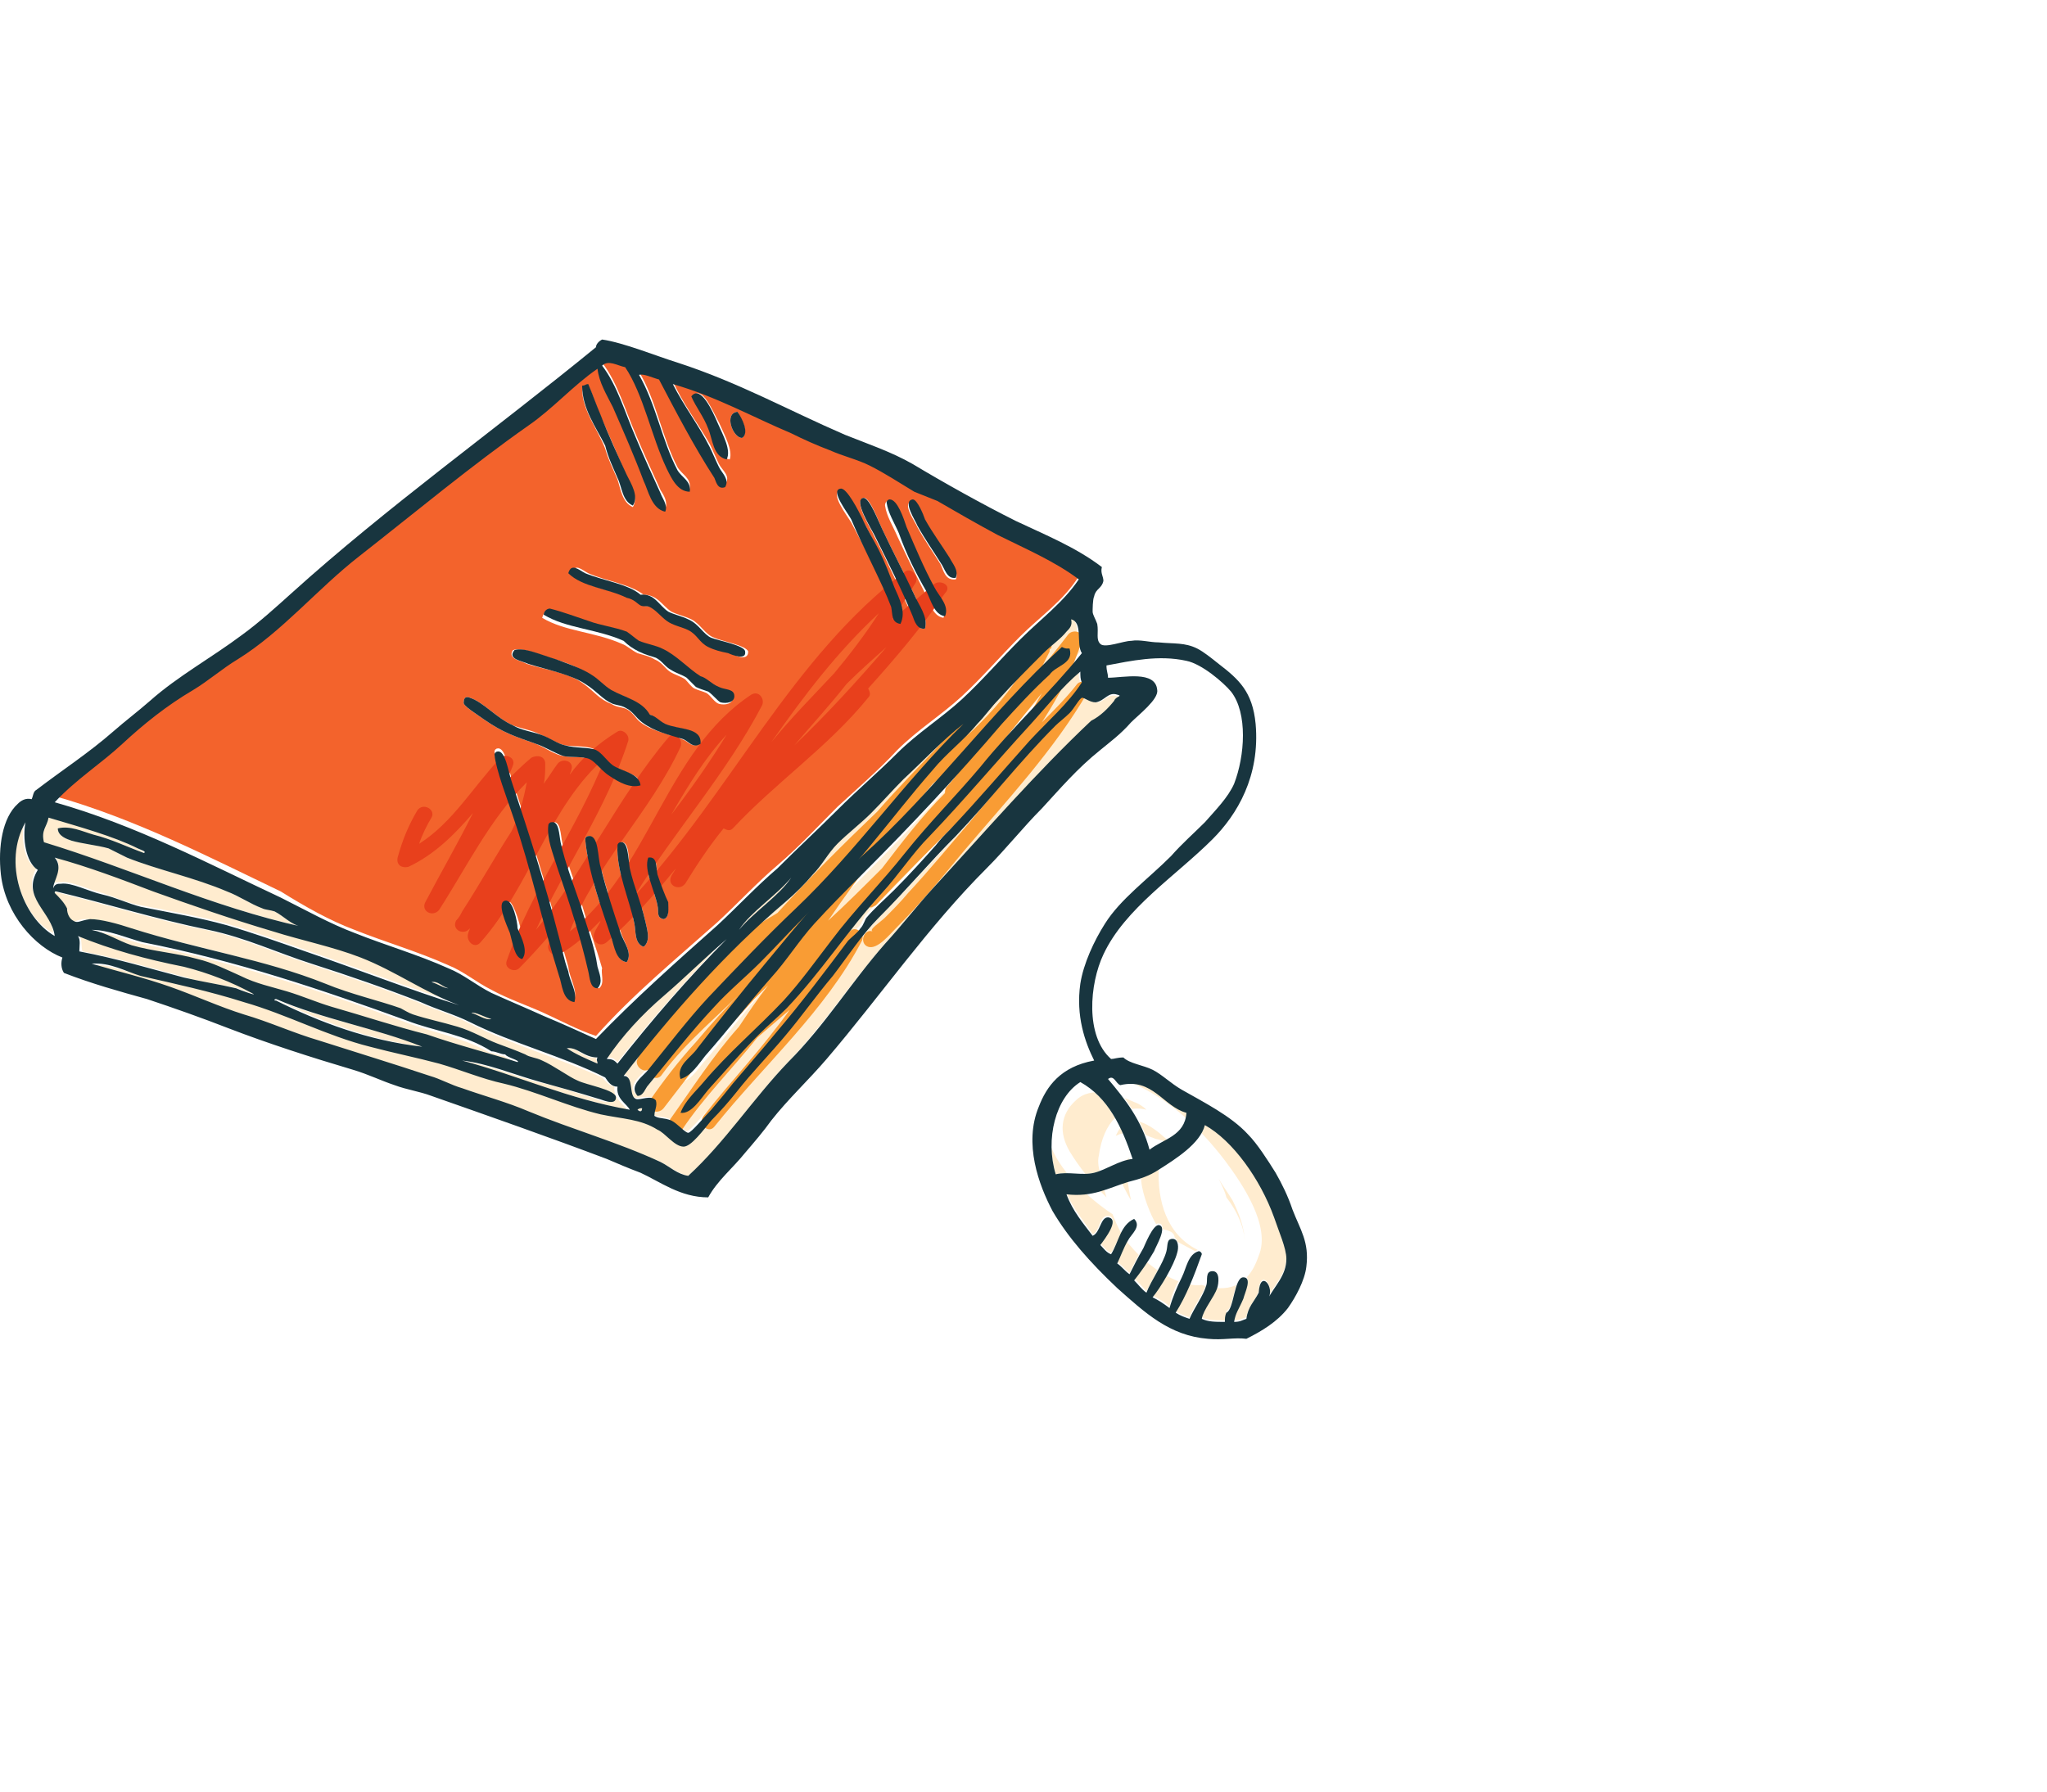 <svg width="217" height="190" viewBox="0 0 217 190" fill="none" xmlns="http://www.w3.org/2000/svg">
<g filter="url(#filter0_f_0_1)">
<ellipse cx="119" cy="95" rx="38" ry="35" fill="white"/>
</g>
<path d="M83.88 93.052C82.087 95.008 79.642 96.638 78.338 98.594C79.968 96.638 82.576 95.008 83.88 93.052Z" fill="#FFECCF"/>
<path d="M37.587 98.594C40.847 99.898 44.27 100.876 47.53 102.343C49.16 102.995 50.464 104.136 52.094 104.951C53.887 105.929 55.843 106.581 57.636 107.396C59.429 108.211 61.222 109.189 63.178 109.841C67.09 105.44 71.654 101.691 76.056 97.779C78.175 95.823 80.294 93.541 82.413 91.748C84.695 89.792 86.651 87.673 88.77 85.553C90.889 83.597 93.171 81.641 95.127 79.522C97.246 77.403 99.854 75.773 101.973 73.817C104.092 71.861 106.048 69.579 108.167 67.46C110.287 65.341 112.732 63.711 114.362 61.103C111.754 59.147 108.657 58.006 105.722 56.376C103.603 55.235 101.321 53.931 99.365 52.79C98.55 52.301 97.735 52.138 96.92 51.812C95.29 50.997 93.823 49.855 92.193 49.041C90.889 48.389 89.259 48.062 87.955 47.41C86.651 46.758 85.347 46.106 83.88 45.617C79.642 43.824 75.893 41.705 71.329 40.401C72.306 42.683 73.936 44.802 75.241 47.084C75.567 47.736 75.893 48.551 76.219 49.203C76.545 49.855 77.523 50.508 76.871 51.323C76.056 51.649 75.893 50.834 75.73 50.344C73.611 46.921 71.654 43.335 69.861 39.912C69.209 39.749 68.394 39.26 67.742 39.423C69.535 42.357 70.187 46.432 71.817 49.529C72.306 50.344 73.284 50.67 73.121 51.812C71.817 51.812 71.165 50.344 70.677 49.367C69.046 45.943 68.231 41.542 66.275 38.608C65.46 38.608 64.482 37.793 63.83 38.445C65.46 40.564 66.275 43.498 67.416 46.106C68.231 48.062 69.209 50.181 70.024 51.975C70.35 52.464 70.84 53.279 70.513 53.931C69.046 53.768 68.72 51.812 68.231 50.67C67.09 47.9 65.949 45.291 64.971 42.846C64.319 41.542 63.504 40.238 63.341 38.771C60.733 40.401 58.614 43.009 56.006 44.802C49.975 49.041 44.107 53.931 38.076 58.658C33.674 62.244 29.925 66.645 25.198 69.579C23.568 70.557 22.101 71.861 20.471 72.839C17.863 74.469 15.255 76.425 12.973 78.544C10.691 80.663 7.92 82.293 5.801 84.412C14.44 86.858 22.264 90.933 29.762 94.519C32.37 96.149 34.978 97.616 37.587 98.594ZM96.757 53.116C97.246 52.953 97.898 54.746 98.061 55.235C98.876 56.702 99.854 57.843 100.669 59.31C100.995 59.962 101.647 60.777 101.321 61.429C100.18 61.592 100.017 60.451 99.691 59.799C98.876 58.495 98.061 57.354 97.246 55.887C97.083 55.398 95.453 53.279 96.757 53.116ZM94.149 53.116C94.964 53.116 95.616 55.072 95.942 56.05C96.92 58.332 97.898 60.288 98.876 62.407C99.365 63.385 100.506 64.363 100.017 65.504C98.876 65.341 98.55 63.874 98.061 62.896C97.083 60.94 96.105 58.984 95.127 56.865C94.638 55.724 93.986 54.746 93.823 53.605C93.823 53.279 93.986 53.116 94.149 53.116ZM91.541 52.79C92.193 52.627 93.171 55.398 93.497 56.05C94.638 58.495 95.779 60.614 96.92 63.059C97.409 64.2 98.387 65.341 98.061 66.645C97.246 66.808 97.083 65.83 96.757 65.341C95.453 62.733 94.149 59.636 92.682 56.865C92.356 56.05 90.4 53.116 91.541 52.79ZM89.096 51.975C89.748 51.812 91.052 54.42 91.378 55.072C92.03 56.213 92.682 57.517 93.171 58.495C93.823 59.799 94.149 61.103 94.801 62.407C95.29 63.548 96.105 65.178 95.453 66.319C94.312 66.156 94.638 65.178 94.475 64.526C93.66 61.755 91.704 58.169 90.237 55.398C89.748 54.583 87.955 52.301 89.096 51.975ZM55.517 101.691C54.539 101.528 54.539 100.061 54.213 98.92C53.887 98.105 52.746 95.66 53.724 95.497C54.376 95.334 55.028 97.779 55.191 98.431C55.517 99.572 56.169 100.713 55.517 101.691ZM60.896 105.929C59.592 105.766 59.592 104.136 59.266 103.158C57.473 97.453 56.332 91.911 54.376 86.206C53.724 84.249 52.583 81.315 52.42 79.685C52.42 79.522 52.583 79.359 52.746 79.359C53.561 79.196 53.887 81.478 54.213 82.456C56.006 87.836 57.799 93.378 59.266 99.083C59.592 100.224 59.918 101.365 60.244 102.506C60.407 103.81 61.222 104.951 60.896 105.929ZM63.504 104.788C62.526 104.625 62.689 103.484 62.526 102.995C61.548 99.409 60.407 95.823 59.266 92.074C58.777 90.444 58.125 88.977 58.288 87.51C58.288 87.347 58.451 87.184 58.614 87.184C59.429 87.021 59.429 88.488 59.592 89.303C60.081 91.422 61.059 93.867 61.711 95.986C62.363 98.268 63.178 100.387 63.83 102.669C63.667 103.158 64.156 104.299 63.504 104.788ZM66.438 102.017C65.297 101.854 65.297 100.387 64.808 99.409C63.83 96.475 62.363 92.563 62.037 88.977C62.037 88.814 62.2 88.651 62.363 88.651C63.341 88.651 63.341 90.933 63.667 91.911C64.319 94.356 64.971 96.475 65.786 98.757C66.112 99.898 67.09 101.039 66.438 102.017ZM68.231 100.387C67.253 100.061 67.416 98.757 67.253 97.942C66.764 95.497 65.297 92.237 65.46 89.629C65.46 89.466 65.623 89.303 65.786 89.303C66.764 89.14 66.601 91.096 66.764 92.074C67.253 94.193 67.905 95.497 68.394 97.616C68.557 98.431 69.046 99.735 68.231 100.387ZM70.35 97.453C69.535 97.29 69.861 96.638 69.698 95.986C69.372 94.356 68.231 92.237 68.72 90.933C69.698 90.77 69.535 91.748 69.698 92.726C69.861 93.704 70.513 95.008 70.677 95.66C70.84 96.312 71.002 97.29 70.35 97.453ZM78.175 43.661C78.501 44.313 79.479 45.78 78.664 46.432C77.686 46.432 76.708 43.824 78.175 43.661ZM75.241 45.454C74.752 44.15 73.773 43.172 73.448 42.031C74.426 40.727 75.567 43.661 76.219 44.802C76.871 46.269 77.686 47.736 77.36 48.715C75.73 48.389 75.73 46.595 75.241 45.454ZM62.363 40.89C62.852 41.868 63.178 43.009 63.667 44.15C64.645 46.269 65.46 48.225 66.438 50.508C66.764 51.486 67.742 52.627 67.09 53.768C65.949 53.279 65.786 51.812 65.46 50.834C64.971 49.693 64.482 48.715 64.156 47.574C63.341 45.454 61.711 43.498 61.711 41.216C61.874 40.89 62.037 40.727 62.363 40.89ZM62.363 60.777C64.156 61.592 66.764 61.918 68.231 63.059C69.698 63.059 70.187 64.2 71.165 64.852C71.817 65.178 72.632 65.341 73.284 65.667C74.263 66.156 74.752 67.297 75.73 67.623C76.382 67.949 79.153 68.438 79.316 69.09C79.316 70.231 77.686 69.416 77.523 69.253C76.708 68.927 75.893 68.764 75.404 68.601C74.426 68.112 74.1 67.297 73.284 66.808C72.632 66.319 71.654 66.156 71.002 65.83C70.35 65.341 69.861 64.689 69.209 64.363C68.883 64.2 68.557 64.363 68.231 64.2C67.905 64.037 67.579 63.711 67.253 63.548C64.808 62.407 62.037 62.407 60.733 60.777C60.896 59.636 61.711 60.451 62.363 60.777ZM58.125 64.689C59.429 64.852 60.733 65.504 62.2 65.993C63.504 66.482 65.134 66.645 66.275 67.134C66.764 67.297 67.09 67.786 67.579 68.112C68.394 68.438 69.209 68.601 70.024 68.927C71.329 69.579 72.632 71.209 74.1 71.861C74.752 72.024 75.241 72.676 76.056 73.002C76.708 73.328 77.686 73.165 77.686 73.98C77.686 74.632 76.871 74.795 76.219 74.632C75.73 74.469 75.404 73.817 74.915 73.491C74.589 73.328 73.936 73.165 73.611 73.002C73.284 72.839 72.959 72.35 72.632 72.024C72.144 71.698 71.492 71.535 71.002 71.209C70.513 70.883 70.187 70.231 69.372 69.905C68.883 69.579 68.068 69.416 67.579 69.253C66.927 68.927 66.438 68.438 65.949 68.275C63.015 66.971 59.918 66.971 57.473 65.504C57.636 65.015 57.799 64.689 58.125 64.689ZM54.376 68.927C55.354 68.601 57.147 69.416 58.777 69.905C60.081 70.231 61.548 70.883 62.526 71.535C63.341 72.024 63.83 72.676 64.645 73.165C66.275 73.98 67.905 74.306 68.72 75.773C69.372 75.773 69.535 76.425 70.35 76.751C71.654 77.403 74.263 77.077 74.1 78.87C73.284 79.359 72.959 78.544 72.306 78.381C70.677 77.729 69.209 77.566 67.905 76.588C67.416 76.262 67.09 75.447 66.275 75.121C65.786 74.958 65.297 74.958 64.808 74.632C63.504 74.143 63.015 73.328 61.874 72.513C60.407 71.372 57.962 71.046 55.843 70.394C55.354 70.068 53.724 69.905 54.376 68.927ZM49.812 73.98C51.279 74.469 52.583 76.099 54.376 76.914C55.191 77.24 56.332 77.403 57.31 77.892C58.125 78.218 59.103 78.87 59.918 79.033C61.059 79.196 62.363 79.033 63.178 79.522C63.83 79.848 64.319 80.663 64.971 81.152C65.949 81.967 67.905 81.967 67.905 83.272C66.764 83.434 65.786 82.782 64.645 82.293C63.83 81.804 63.341 80.826 62.526 80.5C61.874 80.174 60.57 80.337 59.755 80.174C58.777 80.011 57.962 79.359 56.821 78.87C54.539 78.055 53.398 77.729 51.279 76.262C50.627 75.773 48.997 74.795 49.16 74.469C49.16 73.654 49.812 73.98 49.812 73.98Z" fill="#F3632C"/>
<path d="M60.081 111.145C61.059 111.797 62.2 112.286 63.341 112.775C63.341 112.449 63.178 112.449 63.178 112.123C61.874 112.286 61.222 110.982 60.081 111.145Z" fill="#FFECCF"/>
<path d="M82.902 105.929C84.695 103.973 86.325 101.691 87.955 99.572C90.4 96.312 93.171 93.378 95.779 90.281C98.387 87.184 101.158 84.249 103.766 81.153C107.189 77.077 111.101 73.328 114.525 69.09C113.873 68.112 114.688 65.83 113.383 65.504C113.383 66.156 113.22 66.482 112.894 66.808C112.242 67.623 111.264 68.275 110.449 69.09C108.819 70.72 107.189 72.187 105.722 73.98C104.907 74.795 104.255 75.773 103.44 76.588C101.973 78.218 100.18 79.685 98.713 81.478C94.312 86.695 90.237 92.4 85.184 96.964C83.554 98.431 82.087 100.224 80.457 101.854C78.826 103.484 77.034 104.951 75.566 106.581C73.121 109.189 70.839 112.286 68.557 114.894C68.231 115.22 68.068 116.035 67.416 116.035C66.438 114.894 68.068 114.079 68.557 113.264C70.676 110.656 72.632 107.885 74.914 105.603C77.849 102.343 81.109 99.083 84.206 96.149C90.726 89.955 95.779 82.62 101.973 76.588C99.691 78.218 97.735 80.5 95.616 82.457C94.475 83.597 93.334 84.739 92.193 86.043C91.052 87.184 89.748 88.162 88.607 89.303C87.629 90.281 86.977 91.585 85.999 92.563C85.021 93.541 84.043 94.519 83.065 95.497C76.707 100.876 71.002 107.396 65.949 113.916C67.253 113.916 66.438 115.872 67.253 116.361C67.742 116.524 68.883 116.035 69.372 116.524C69.535 117.176 69.209 117.502 69.209 118.154C69.698 118.48 70.187 118.317 71.002 118.643C71.654 118.97 72.632 119.948 72.795 119.948C73.121 119.948 74.588 118.154 75.24 117.502C76.219 116.524 76.871 115.546 77.522 114.731C79.316 112.612 80.62 110.982 82.087 109.352C84.858 106.092 87.303 102.832 89.748 99.572C90.074 99.083 90.563 98.757 91.052 98.268C91.378 97.942 91.541 97.29 91.704 97.127C92.519 96.149 93.66 95.171 94.638 94.193C96.268 92.563 97.572 91.096 99.039 89.466C99.528 88.977 100.017 88.488 100.506 87.836C103.44 84.739 106.211 81.316 108.982 78.381C110.938 76.262 113.057 74.469 114.525 72.187C114.362 72.187 114.362 71.698 114.362 71.209C112.405 72.839 110.775 74.958 108.982 76.914C105.396 80.826 102.136 84.902 98.387 88.651C96.594 90.607 95.127 92.726 93.334 94.682C89.911 98.594 86.814 103.158 83.228 106.907C82.25 107.885 81.272 108.7 80.294 109.678C78.338 111.471 76.707 113.427 74.914 115.546C74.262 116.361 73.121 118.154 71.98 117.665C72.469 116.361 73.447 115.383 74.425 114.405C77.197 111.471 80.131 108.863 82.902 105.929ZM72.306 114.731C71.98 113.264 73.447 112.449 74.099 111.471C76.544 108.374 78.826 105.44 81.272 102.506C84.532 98.594 87.792 94.356 91.541 90.933C99.202 84.087 105.233 75.61 112.731 68.764C112.894 68.927 113.057 68.927 113.22 68.927C113.384 68.927 113.383 68.927 113.547 68.927C113.873 70.557 112.079 70.72 111.427 71.698C109.471 73.328 108.004 75.121 106.374 76.914C101.647 82.293 96.757 87.673 91.541 92.889C89.748 94.682 88.118 96.312 86.488 98.105C84.858 99.898 83.554 102.017 81.924 103.81C79.479 106.581 77.359 109.352 74.914 112.286C74.099 113.101 73.447 114.405 72.306 114.731Z" fill="#FFECCF"/>
<path d="M68.068 117.502C67.742 117.502 67.579 117.502 67.579 117.665C67.905 117.828 68.068 117.828 68.068 117.502Z" fill="#FFECCF"/>
<path d="M64.319 112.123C64.971 112.123 65.134 112.286 65.46 112.612C69.046 108.048 73.121 103.484 77.034 99.409C74.751 101.365 72.632 103.484 70.35 105.44C68.068 107.396 65.949 109.678 64.319 112.123Z" fill="#FFECCF"/>
<path d="M6.453 93.541C7.594 93.378 9.387 94.356 10.854 94.682C12.321 95.171 13.788 95.823 14.929 95.986C18.189 96.638 21.123 97.127 24.057 97.942C26.828 98.757 29.599 99.735 32.37 100.713C38.075 102.669 43.455 104.788 48.671 106.418C45.085 105.114 41.987 102.832 38.238 101.365C35.304 100.224 32.044 99.572 28.947 98.594C24.546 97.29 20.471 95.823 16.233 94.356C12.81 93.052 9.387 91.748 5.801 90.77C6.779 91.911 5.638 93.215 5.638 93.867C5.638 93.541 5.964 93.541 6.453 93.541Z" fill="#FFECCF"/>
<path d="M29.436 106.092C34 108.211 39.217 110.33 44.922 110.982C39.869 109.026 34.163 108.048 29.436 106.092C29.273 105.929 29.11 106.092 29.436 106.092Z" fill="#FFECCF"/>
<path d="M13.625 98.43C20.96 100.55 27.643 101.691 34.163 104.299C36.934 105.44 39.868 106.092 42.15 106.907C42.639 107.07 42.965 107.396 43.454 107.559C44.921 108.048 46.715 108.374 48.181 108.863C49.812 109.352 51.116 110.167 52.42 110.656C53.724 111.145 54.376 111.308 55.354 111.797C56.006 112.123 56.658 112.123 57.147 112.449C58.288 112.938 60.081 114.079 60.896 114.568C62.037 115.057 65.134 115.546 64.971 116.361C64.808 117.339 63.178 116.524 63.178 116.524C61.059 115.872 58.777 115.057 56.984 114.731C54.05 113.916 51.442 112.775 48.67 112.449C54.702 114.079 60.081 116.361 66.438 117.665C66.275 117.176 64.971 116.524 65.134 115.22C64.482 115.057 64.156 114.568 63.83 114.242C59.103 112.123 53.887 110.656 49.486 108.374C47.855 107.559 46.062 107.07 44.269 106.255C40.52 104.788 36.608 103.484 32.696 102.18C29.11 101.039 25.687 99.409 21.775 98.594C16.07 97.453 11.017 95.823 5.637 94.518C5.637 94.518 5.474 94.518 5.474 94.681C5.963 95.171 6.452 95.659 6.778 96.311C6.778 96.963 6.941 97.453 7.43 97.615C7.919 97.942 8.082 97.453 9.06 97.453C10.364 97.453 12.158 97.942 13.625 98.43Z" fill="#FFECCF"/>
<path d="M54.702 112.775C55.028 112.612 53.724 112.286 53.398 111.96C52.909 111.96 52.42 111.634 51.931 111.634C49.16 110.004 45.9 109.515 42.965 108.374C34.163 105.114 24.872 102.017 14.929 100.061C13.136 99.572 11.342 98.757 9.549 98.757C11.18 98.92 12.32 99.898 13.788 100.387C15.907 101.039 18.352 101.202 20.797 101.854C22.264 102.343 23.894 102.995 25.361 103.647C26.991 104.299 28.621 104.625 30.251 105.277C31.881 105.766 33.348 106.418 34.978 106.907C38.401 107.885 41.824 108.863 44.922 110.004C48.344 111.145 51.605 111.797 54.702 112.775Z" fill="#FFECCF"/>
<path d="M3.844 92.074C2.54 91.422 2.214 88.814 2.54 87.02C0.258 91.259 2.377 97.29 5.637 98.92C5.474 96.638 2.214 95.008 3.844 92.074Z" fill="#FFECCF"/>
<path d="M45.737 104.136C46.389 104.299 47.041 104.788 47.53 104.788C46.878 104.625 46.389 103.973 45.737 104.136Z" fill="#FFECCF"/>
<path d="M32.044 98.268C30.903 98.105 30.088 97.127 29.11 96.638C28.784 96.475 28.295 96.475 27.806 96.312C26.502 95.823 25.361 95.008 24.057 94.519C20.797 93.052 16.722 92.237 13.462 90.933C12.81 90.607 12.158 90.281 11.506 89.955C10.365 89.629 8.898 89.466 7.594 89.14C7.105 88.977 6.127 88.651 6.127 87.836C7.268 87.673 8.572 88.325 9.876 88.488C11.832 88.977 13.462 89.792 15.255 90.444C15.418 90.281 14.766 90.118 14.603 89.955C11.995 88.651 8.409 87.51 5.149 86.695C4.986 87.673 4.334 87.999 4.497 89.303C13.788 92.074 22.427 96.149 32.044 98.268Z" fill="#FFECCF"/>
<path d="M52.094 108.048C51.442 107.885 50.301 107.233 49.975 107.396C50.627 107.559 51.279 108.211 52.094 108.048Z" fill="#FFECCF"/>
<path d="M25.198 104.788C25.524 104.951 27.806 105.766 26.828 105.277C24.546 104.136 22.264 103.158 19.656 102.506C15.581 101.528 11.832 100.713 8.409 99.246C8.735 99.572 8.572 100.387 8.735 100.876C12.973 101.691 16.07 102.669 19.819 103.647C21.612 104.299 23.079 104.299 25.198 104.788Z" fill="#FFECCF"/>
<path d="M114.851 73.817C114.525 73.817 114.036 74.795 113.547 75.447C113.058 76.099 112.406 76.425 112.08 76.751C108.168 80.663 105.07 84.901 101.484 88.487C98.713 91.421 96.105 94.356 93.334 97.127C91.541 98.92 90.074 101.202 88.444 103.321C86.814 105.277 85.184 107.559 83.391 109.678C81.761 111.471 80.131 113.427 78.175 115.709C77.523 116.524 76.545 117.665 75.567 118.643C74.752 119.458 73.284 121.251 72.632 121.414C71.654 121.577 70.513 120.11 69.862 119.621C68.068 118.643 66.112 118.643 63.83 117.991C60.407 117.176 56.984 115.546 53.561 114.731C51.279 114.079 48.997 113.264 46.715 112.612C44.27 111.96 41.825 111.471 39.38 110.819C34.816 109.678 30.577 107.396 26.013 106.092C22.427 105.114 18.841 104.299 15.092 103.321C13.299 103.158 11.669 102.18 9.876 102.343C12.647 102.995 15.418 103.81 18.189 104.788C20.797 105.603 23.242 106.907 26.013 107.722C28.621 108.537 31.229 109.515 34.001 110.493C38.076 111.797 41.825 112.775 45.737 114.242C46.878 114.568 48.019 115.22 49.16 115.546C51.605 116.361 53.887 117.176 56.169 117.991C60.896 119.784 65.623 121.251 70.025 123.207C71.002 123.696 71.981 124.511 72.959 124.674C77.034 121.088 79.805 116.524 83.554 112.612C87.303 108.7 90.237 104.136 93.823 100.061C95.616 98.105 97.246 95.986 99.039 94.03C104.581 88.161 109.798 81.967 115.666 76.588C116.644 75.936 117.296 75.284 118.111 74.469C118.274 74.143 119.089 73.98 118.437 73.817C117.459 73.491 116.97 74.469 116.318 74.469C115.666 74.469 115.014 73.817 114.851 73.817Z" fill="#FFECCF"/>
<path d="M111.917 124.511C113.221 124.185 114.688 124.674 115.992 124.348C117.459 124.022 118.763 123.044 120.067 122.881C118.926 119.458 117.459 116.361 114.525 114.731C111.917 116.361 110.776 120.762 111.917 124.511Z" fill="#FFECCF"/>
<path d="M119.577 125.163C117.458 125.816 115.828 126.794 113.057 126.468C113.709 128.098 114.85 129.402 115.828 130.869C116.643 130.543 116.48 128.913 117.458 128.913C118.762 129.076 117.132 131.195 116.643 131.847C116.969 132.173 117.295 132.662 117.784 132.825C118.599 131.684 118.925 129.728 120.23 129.076C121.045 129.891 119.904 130.706 119.577 131.358C119.088 132.173 118.762 132.988 118.436 133.803C118.925 134.129 119.251 134.618 119.741 134.944C120.23 133.966 120.556 133.314 121.208 132.173C121.371 131.847 122.186 129.565 122.838 129.728C123.816 129.728 122.675 132.01 122.349 132.499C121.697 133.64 120.882 134.781 120.23 135.596C120.719 135.922 121.045 136.411 121.534 136.9C122.186 135.596 123.327 133.803 123.653 132.499C123.816 132.01 123.653 131.195 124.305 131.195C124.957 131.195 124.794 132.01 124.794 132.662C124.468 133.966 123.001 136.411 122.186 137.389C122.838 137.715 123.49 138.041 123.979 138.53C124.142 137.389 124.631 136.248 125.283 135.27C125.772 134.292 125.935 132.825 127.076 132.499C127.239 132.499 127.402 132.662 127.402 132.825C126.587 134.944 125.772 137.063 124.631 139.019C125.12 139.345 125.609 139.508 126.098 139.671C126.424 138.693 127.565 137.226 127.891 136.085C128.054 135.596 127.728 134.618 128.543 134.618C129.195 134.618 129.032 135.922 129.032 136.411C128.706 137.389 127.565 138.693 127.402 139.671C128.054 139.997 128.869 139.997 129.847 139.997C130.01 139.671 130.01 139.345 130.01 139.019C130.825 138.693 130.825 135.27 131.803 135.27C132.781 135.27 131.966 136.9 131.803 137.552C131.477 138.53 130.988 139.019 130.825 139.997C131.314 139.997 131.64 139.834 132.129 139.671C132.292 138.53 133.107 137.878 133.433 136.9C133.596 134.292 135.226 136.574 134.411 137.552C135.063 136.248 136.367 135.107 136.367 133.314C136.367 132.01 135.552 130.38 135.063 128.913C133.596 125 130.662 120.762 127.728 119.132C127.402 121.251 124.631 122.718 122.838 123.859C121.697 124.511 120.719 124.674 119.577 125.163Z" fill="#FFECCF"/>
<path d="M125.772 117.991C123.327 117.176 122.186 114.242 118.763 115.057C118.274 114.894 118.111 114.079 117.622 114.405C119.415 116.524 121.045 118.806 122.023 121.903C123.49 120.762 125.609 120.436 125.772 117.991Z" fill="#FFECCF"/>
<path d="M129.847 123.044C127.239 119.621 123.816 116.361 119.741 114.731C116.644 113.59 113.383 113.753 111.59 116.85C109.797 120.11 112.079 123.37 114.198 125.652C114.687 126.141 115.991 127.445 117.948 128.749C118.437 130.053 119.089 131.358 119.904 132.173C121.371 133.966 124.794 136.574 127.402 136.248C130.01 137.063 132.292 136.574 133.433 133.151C134.737 130.054 131.803 125.652 129.847 123.044ZM118.6 124.674C118.763 123.859 119.089 123.207 119.741 122.718C119.252 123.859 119.578 125.815 119.904 127.282C119.415 126.467 118.926 125.489 118.6 124.674ZM124.468 131.521C124.631 131.195 124.468 130.706 123.979 130.543C123.653 130.38 123.327 130.38 122.838 130.217C121.697 128.749 119.252 122.066 122.838 123.859C122.675 127.282 123.653 130.869 126.913 132.499C127.076 132.662 127.402 132.662 127.565 132.499C127.402 132.662 127.239 132.662 127.076 132.825C126.261 132.499 125.283 131.847 124.468 131.521ZM122.512 120.762C122.186 120.599 122.023 120.599 121.697 120.436C120.393 119.947 119.252 119.947 118.274 120.436C118.6 119.784 118.926 119.132 119.578 118.969C121.208 118.317 123.49 120.599 124.468 121.577C124.794 121.903 124.957 122.066 125.283 122.392C124.468 121.414 123.49 120.925 122.512 120.762ZM113.383 122.066C112.242 120.11 112.405 118.154 114.035 116.687C115.666 115.057 118.437 116.035 120.23 116.85C120.719 117.013 121.208 117.339 121.534 117.665C118.926 117.013 116.97 118.969 116.481 122.555C116.318 123.207 116.481 124.022 116.807 125C116.807 125.652 117.133 126.304 117.296 126.956C115.666 125.326 114.361 123.696 113.383 122.066ZM131.966 131.847C131.966 130.217 131.151 128.423 130.01 126.956C129.847 126.304 129.521 125.652 129.195 125C129.684 125.815 130.173 126.467 130.662 127.282C131.314 128.586 131.966 130.217 131.966 131.847Z" fill="white"/>
<path d="M114.198 72.513C113.057 73.98 111.753 75.284 110.449 76.588C112.242 73.817 113.709 71.046 114.687 67.949C115.013 66.971 113.709 66.645 113.22 67.297C112.242 68.601 111.264 69.742 110.286 71.046C110.612 70.394 110.938 69.742 111.264 69.09C111.264 69.09 111.264 69.09 111.264 68.927C111.264 68.927 111.264 68.764 111.427 68.764C111.753 67.949 110.286 67.297 109.96 68.112C109.308 69.253 108.656 70.557 108.004 71.698C106.537 73.98 104.581 76.099 102.462 78.055C103.44 76.914 104.418 75.773 105.396 74.632L105.559 74.469L105.722 74.306C106.211 73.491 105.07 72.676 104.418 73.328C102.788 75.121 101.158 76.914 99.691 78.87C97.409 81.315 95.127 83.597 93.008 86.043C89.422 89.466 85.835 93.052 82.412 96.801C76.218 100.387 70.513 105.603 67.579 112.286C67.253 112.938 68.068 113.753 68.72 113.427C68.557 114.079 69.698 114.731 70.187 113.916C72.795 110.33 76.381 107.559 79.478 104.299C79.315 104.462 79.152 104.625 78.989 104.788C77.196 106.581 75.403 108.537 73.773 110.493C71.98 112.449 70.35 114.568 68.883 116.687C68.231 117.665 69.698 118.317 70.35 117.502C71.98 115.383 73.61 113.264 75.24 111.145C76.87 109.352 78.337 107.722 79.967 105.929C80.456 105.44 80.945 104.951 81.434 104.462C80.293 105.929 79.315 107.396 78.337 108.863C75.566 111.96 73.284 115.546 70.839 118.969C70.187 119.784 71.654 120.599 72.306 119.784C74.588 116.361 77.685 113.264 80.293 110.004C81.434 109.026 82.575 108.048 83.716 107.07C80.945 110.982 77.522 114.568 74.588 118.317C73.936 119.132 75.077 120.273 75.729 119.458C80.945 112.938 87.466 107.233 91.378 99.735C91.704 98.92 90.726 98.105 90.074 98.757C89.422 99.409 88.77 100.061 88.118 100.713C89.422 99.246 90.726 97.616 92.03 96.149C92.356 96.312 92.519 96.149 92.845 95.986C95.453 93.215 98.224 90.444 100.995 87.672C102.951 85.879 104.907 84.086 106.863 82.293C105.559 83.923 104.092 85.553 102.788 87.183C100.669 89.629 98.55 92.237 96.268 94.682C95.453 95.66 94.638 96.475 93.823 97.29C93.334 97.779 92.03 98.594 92.519 98.757C91.541 98.431 91.052 100.061 92.03 100.387C93.008 100.713 94.312 99.083 94.964 98.431C97.572 95.823 99.854 93.052 102.136 90.281C106.7 84.901 111.753 79.522 115.339 73.328C115.991 72.676 114.85 71.861 114.198 72.513ZM103.766 82.456C103.766 82.293 103.766 82.13 103.603 81.967C105.885 79.196 108.167 76.262 110.449 73.491C108.656 76.751 106.374 79.685 103.766 82.456ZM101.81 81.641C101.321 82.293 100.832 82.945 100.343 83.434C100.18 83.597 100.18 83.923 100.18 84.087C97.735 86.531 95.616 89.303 93.497 92.074C91.704 93.867 89.748 95.823 87.792 97.616C91.215 92.563 94.964 87.835 98.876 83.108C100.506 81.804 101.973 80.5 103.603 79.196C103.114 80.011 102.462 80.826 101.81 81.641Z" fill="#F99C34"/>
<path d="M99.039 61.918C97.572 63.222 96.105 64.363 94.638 65.667C95.453 64.363 96.268 63.059 97.083 61.755C97.409 61.103 96.594 60.125 95.942 60.614C83.88 69.742 77.523 83.924 67.253 95.008C71.492 88.162 77.034 81.967 80.783 74.795C81.109 74.143 80.457 73.165 79.642 73.654C70.513 79.685 68.883 92.237 60.407 98.757C63.178 91.585 68.883 86.206 72.144 79.196C72.469 78.381 71.492 77.403 70.839 78.218C65.46 84.576 62.037 92.237 56.821 98.594C59.918 91.911 64.319 85.717 66.601 78.544C66.764 77.892 65.949 77.24 65.46 77.566C63.341 78.87 61.711 80.337 60.407 82.13C60.407 81.967 60.57 81.804 60.57 81.641C60.896 80.663 59.592 80.337 59.103 80.989C58.614 81.641 58.125 82.457 57.636 83.109C57.799 82.457 57.799 81.641 57.799 80.989C57.799 80.174 56.984 80.011 56.332 80.337C55.354 81.152 54.376 82.13 53.561 82.945C53.887 82.293 54.213 81.641 54.376 81.152C54.702 80.337 53.561 79.848 53.072 80.337C50.138 83.434 48.019 87.184 44.433 89.466C44.759 88.488 45.248 87.51 45.737 86.695C46.226 85.88 44.922 85.064 44.27 85.88C43.292 87.51 42.64 89.14 42.151 90.933C41.988 91.748 42.64 92.074 43.292 91.911C46.063 90.607 48.182 88.488 50.138 86.206C48.508 89.466 46.715 92.563 45.085 95.66C44.596 96.638 45.9 97.29 46.552 96.475C49.486 91.911 51.931 86.858 55.843 82.945C55.517 84.739 55.028 86.532 54.213 88.162C52.42 90.933 50.79 93.867 48.997 96.638C48.834 96.964 48.671 97.29 48.345 97.616C47.856 98.594 49.16 99.246 49.812 98.431C49.812 98.594 49.649 98.757 49.649 98.92C49.323 99.735 50.301 100.713 50.953 99.898C56.169 94.03 58.288 85.391 64.156 80.337C61.222 87.836 56.332 94.356 53.724 101.854C53.398 102.669 54.539 103.158 55.028 102.669C56.332 101.365 57.473 100.061 58.614 98.757C58.451 99.246 58.288 99.735 58.125 100.224C57.962 100.876 58.777 101.528 59.266 101.202C61.059 100.224 62.363 98.92 63.667 97.616C63.504 98.105 63.178 98.431 63.015 98.92C62.689 99.735 63.504 100.55 64.319 99.898C67.09 97.453 69.372 94.845 71.654 92.074C71.492 92.4 71.328 92.563 71.165 92.889C70.676 93.867 71.981 94.519 72.632 93.704C73.936 91.585 75.241 89.629 76.708 87.836C77.034 87.999 77.36 88.162 77.686 87.836C82.25 82.945 87.792 79.196 92.03 73.98C92.356 73.654 92.193 73.328 92.03 73.002C94.964 69.742 97.735 66.482 100.18 62.896C100.995 62.081 99.691 61.429 99.039 61.918ZM93.986 68.601C90.889 72.187 87.629 75.773 84.206 79.033C85.999 76.914 87.955 74.795 89.748 72.513C91.052 71.209 92.519 69.905 93.986 68.601ZM77.034 77.892C75.241 80.826 73.284 83.597 71.165 86.369C72.959 83.272 74.751 80.337 77.034 77.892ZM93.171 65.015C91.704 67.297 90.074 69.416 88.444 71.372C86.162 73.817 83.88 76.099 81.761 78.707C85.184 73.817 88.77 69.09 93.171 65.015Z" fill="#E8401C"/>
<path d="M65.46 50.67C65.949 51.648 65.949 53.115 67.09 53.604C67.742 52.626 66.927 51.322 66.438 50.344C65.46 48.225 64.482 46.106 63.667 43.987C63.178 42.846 62.852 41.868 62.363 40.727C62.037 40.727 62.037 40.89 61.711 40.89C61.711 43.335 63.178 45.291 64.156 47.247C64.482 48.551 64.971 49.529 65.46 50.67Z" fill="#18353F"/>
<path d="M76.055 44.802C75.567 43.661 74.262 40.727 73.284 42.031C73.773 43.172 74.588 44.15 75.077 45.454C75.567 46.595 75.566 48.388 77.034 48.714C77.522 47.736 76.707 46.269 76.055 44.802Z" fill="#18353F"/>
<path d="M78.663 46.432C79.478 45.943 78.663 44.313 78.174 43.661C76.707 43.824 77.685 46.432 78.663 46.432Z" fill="#18353F"/>
<path d="M94.475 64.363C94.638 65.178 94.475 65.993 95.453 66.156C96.105 64.852 95.29 63.385 94.801 62.244C94.312 60.94 93.823 59.636 93.171 58.332C92.682 57.354 91.867 56.05 91.378 54.909C91.052 54.257 89.748 51.648 89.096 51.812C87.955 51.974 89.911 54.42 90.237 55.072C91.541 58.169 93.497 61.755 94.475 64.363Z" fill="#18353F"/>
<path d="M96.757 65.341C96.92 65.83 97.246 66.808 98.061 66.645C98.387 65.341 97.409 64.2 96.92 63.059C95.779 60.614 94.638 58.495 93.497 56.05C93.171 55.398 92.193 52.79 91.541 52.79C90.4 52.953 92.356 56.05 92.682 56.702C94.149 59.636 95.616 62.57 96.757 65.341Z" fill="#18353F"/>
<path d="M98.224 62.733C98.713 63.711 99.039 65.178 100.18 65.341C100.669 64.2 99.528 63.222 99.039 62.243C97.898 60.124 97.083 58.168 96.105 55.886C95.779 54.908 95.127 52.952 94.312 52.952C94.149 52.952 93.986 53.115 93.986 53.278C94.149 54.419 94.801 55.397 95.29 56.538C96.105 58.82 97.083 60.776 98.224 62.733Z" fill="#18353F"/>
<path d="M99.691 59.636C100.18 60.288 100.343 61.428 101.321 61.266C101.647 60.45 100.995 59.798 100.669 59.146C99.854 57.842 98.876 56.538 98.061 55.071C97.898 54.582 97.246 52.952 96.757 52.952C95.616 53.115 97.083 55.234 97.246 55.723C98.061 57.19 98.876 58.331 99.691 59.636Z" fill="#18353F"/>
<path d="M67.905 64.2C68.231 64.363 68.557 64.2 68.883 64.363C69.535 64.689 70.024 65.341 70.676 65.83C71.328 66.319 72.306 66.482 72.958 66.808C73.936 67.297 74.099 68.112 75.077 68.601C75.73 68.927 76.382 69.09 77.197 69.253C77.522 69.416 79.153 70.068 78.99 69.09C78.99 68.438 76.219 67.949 75.403 67.623C74.588 67.297 74.099 66.156 72.958 65.667C72.306 65.341 71.491 65.178 70.839 64.852C69.861 64.2 69.372 62.896 67.905 63.059C66.601 61.918 63.993 61.592 62.037 60.777C61.385 60.451 60.57 59.636 60.244 60.777C61.711 62.244 64.482 62.407 66.438 63.385C67.253 63.548 67.579 64.037 67.905 64.2Z" fill="#18353F"/>
<path d="M67.742 69.09C68.394 69.416 69.046 69.579 69.535 69.742C70.187 70.068 70.513 70.72 71.165 71.046C71.654 71.372 72.306 71.535 72.795 71.861C73.121 72.187 73.447 72.513 73.773 72.839C74.099 73.002 74.588 73.165 75.077 73.328C75.566 73.654 76.055 74.306 76.381 74.469C77.033 74.632 77.848 74.469 77.848 73.817C77.848 73.002 76.87 73.165 76.218 72.839C75.403 72.513 74.914 71.861 74.262 71.698C72.958 70.883 71.654 69.416 70.187 68.764C69.535 68.438 68.557 68.275 67.742 67.949C67.253 67.623 66.927 67.297 66.438 66.971C65.134 66.482 63.667 66.319 62.363 65.83C60.896 65.341 59.592 64.852 58.288 64.526C57.962 64.526 57.636 64.852 57.636 65.178C60.081 66.645 63.178 66.645 66.112 67.949C66.601 68.438 67.09 68.764 67.742 69.09Z" fill="#18353F"/>
<path d="M81.76 103.647C83.391 101.854 84.695 99.735 86.325 97.942C87.955 96.149 89.585 94.519 91.378 92.726C96.594 87.51 101.484 82.293 106.211 76.751C107.841 74.958 109.471 73.165 111.264 71.535C111.916 70.557 113.872 70.394 113.383 68.764C113.22 68.764 113.22 68.764 113.057 68.764C113.057 68.764 112.894 68.764 112.568 68.601C105.07 75.447 99.039 83.923 91.378 90.77C87.629 94.193 84.369 98.268 81.109 102.18C78.663 105.114 76.218 108.211 73.936 111.145C73.284 112.123 71.654 112.938 72.143 114.405C73.284 114.079 74.099 112.775 74.751 111.96C77.196 109.189 79.315 106.418 81.76 103.647Z" fill="#18353F"/>
<path d="M56.006 70.394C58.125 71.046 60.57 71.535 62.037 72.513C63.341 73.328 63.83 74.143 64.971 74.632C65.46 74.795 65.949 74.795 66.438 75.121C67.09 75.447 67.416 76.099 68.068 76.588C69.372 77.566 70.839 77.892 72.469 78.381C73.121 78.707 73.447 79.359 74.262 78.87C74.425 77.077 71.98 77.403 70.513 76.751C69.861 76.425 69.535 75.936 68.883 75.773C68.068 74.306 66.275 73.98 64.808 73.165C63.993 72.676 63.504 72.024 62.689 71.535C61.711 70.883 60.244 70.394 58.94 69.905C57.31 69.416 55.517 68.601 54.539 68.927C53.724 69.905 55.354 70.068 56.006 70.394Z" fill="#18353F"/>
<path d="M51.279 76.262C53.398 77.729 54.539 78.055 56.821 78.87C57.799 79.196 58.777 79.848 59.755 80.174C60.57 80.337 61.874 80.174 62.526 80.5C63.178 80.826 63.83 81.804 64.645 82.293C65.623 82.945 66.764 83.597 67.905 83.271C67.742 81.967 65.949 81.804 64.971 81.152C64.319 80.663 63.83 79.848 63.178 79.522C62.363 79.196 61.059 79.359 59.918 79.033C59.103 78.87 58.288 78.218 57.31 77.892C56.332 77.566 55.191 77.403 54.376 76.914C52.583 76.099 51.279 74.469 49.812 73.98C49.812 73.98 49.16 73.654 49.16 74.469C48.997 74.795 50.627 75.773 51.279 76.262Z" fill="#18353F"/>
<path d="M59.266 99.409C57.799 93.704 56.006 88.161 54.213 82.782C53.887 81.804 53.561 79.522 52.746 79.685C52.583 79.685 52.42 79.848 52.42 80.011C52.583 81.641 53.724 84.575 54.376 86.531C56.332 92.237 57.473 97.779 59.266 103.484C59.592 104.299 59.592 106.092 60.896 106.255C61.222 105.114 60.407 104.136 60.244 102.995C59.755 101.691 59.592 100.55 59.266 99.409Z" fill="#18353F"/>
<path d="M61.548 95.986C60.896 94.03 59.918 91.585 59.429 89.302C59.266 88.487 59.266 87.02 58.451 87.183C58.288 87.183 58.125 87.346 58.125 87.509C57.962 88.977 58.614 90.444 59.103 92.074C60.407 95.823 61.548 99.409 62.363 102.995C62.526 103.647 62.526 104.788 63.341 104.788C63.993 104.136 63.504 103.158 63.341 102.506C63.015 100.224 62.2 98.268 61.548 95.986Z" fill="#18353F"/>
<path d="M63.667 91.91C63.341 90.932 63.504 88.487 62.363 88.65C62.2 88.65 62.037 88.813 62.037 88.976C62.363 92.562 63.83 96.475 64.808 99.409C65.134 100.387 65.297 101.854 66.438 102.017C67.09 101.039 66.112 99.898 65.786 98.92C64.971 96.475 64.319 94.519 63.667 91.91Z" fill="#18353F"/>
<path d="M66.764 92.073C66.601 91.096 66.601 89.139 65.786 89.302C65.623 89.302 65.46 89.465 65.46 89.628C65.297 92.237 66.764 95.497 67.253 97.942C67.416 98.757 67.253 100.061 68.231 100.387C69.046 99.735 68.557 98.431 68.394 97.616C67.905 95.497 67.253 94.193 66.764 92.073Z" fill="#18353F"/>
<path d="M69.698 92.726C69.535 91.911 69.698 90.77 68.72 90.933C68.231 92.237 69.372 94.356 69.698 95.986C69.861 96.638 69.535 97.29 70.35 97.453C71.002 97.29 70.839 96.312 70.839 95.66C70.513 95.008 70.024 93.704 69.698 92.726Z" fill="#18353F"/>
<path d="M53.561 95.496C52.583 95.659 53.724 98.105 54.05 98.919C54.376 100.061 54.539 101.528 55.354 101.691C56.006 100.876 55.354 99.572 54.865 98.43C54.865 97.778 54.376 95.333 53.561 95.496Z" fill="#18353F"/>
<path d="M110.123 117.339C108.493 121.251 110.123 125.652 111.59 128.424C113.22 131.195 115.503 133.803 118.437 136.574C121.371 139.182 123.979 141.627 128.054 141.953C129.684 142.116 130.825 141.79 132.129 141.953C133.759 141.138 135.389 140.16 136.53 138.693C137.345 137.552 138.323 135.759 138.486 134.292C138.812 131.684 137.834 130.38 137.019 128.261C136.53 126.794 135.878 125.489 135.226 124.348C134.411 123.044 133.27 121.251 132.292 120.273C130.499 118.317 127.565 116.85 125.283 115.546C124.142 114.894 123.164 113.916 122.186 113.427C121.208 112.938 119.741 112.775 119.089 112.123C118.437 112.123 118.111 112.286 117.785 112.286C115.014 109.841 115.503 104.299 116.97 101.202C119.252 96.312 124.631 92.889 128.543 88.977C131.151 86.368 133.596 82.293 133.107 76.751C132.781 73.328 131.314 72.024 129.195 70.394C128.38 69.742 127.565 69.09 126.913 68.764C125.609 68.112 124.468 68.275 122.838 68.112C121.86 68.112 120.882 67.786 119.904 67.949C119.089 67.949 117.133 68.764 116.644 68.275C116.155 67.786 116.481 67.134 116.318 66.156C116.155 65.667 115.829 65.178 115.829 64.852C115.829 64.689 115.829 63.548 115.992 63.222C116.155 62.407 116.807 62.407 116.97 61.592C116.97 61.103 116.644 60.777 116.807 60.125C114.036 58.006 110.775 56.702 107.678 55.234C104.092 53.441 100.017 51.159 96.757 49.203C94.475 47.899 92.03 47.084 89.585 46.106C83.554 43.498 78.338 40.564 71.817 38.445C69.698 37.793 66.112 36.326 63.83 36C63.504 36.163 63.178 36.489 63.178 36.815C52.42 45.617 41.01 53.767 30.903 62.896C29.273 64.363 27.48 65.993 25.687 67.297C22.427 69.742 18.841 71.698 15.907 74.306C14.603 75.447 13.299 76.425 11.995 77.566C9.387 79.848 6.616 81.641 3.844 83.76C3.518 83.923 3.518 84.412 3.355 84.738C2.703 84.575 2.214 84.901 1.888 85.227C0.258 86.694 -0.231 89.791 0.095 92.726C0.584 96.964 3.681 100.387 6.616 101.528C6.453 102.017 6.453 102.669 6.779 103.158C9.713 104.299 12.647 105.114 15.581 105.929C18.515 106.907 21.286 107.885 24.22 109.026C28.458 110.656 33.022 112.123 37.423 113.427C39.053 113.916 40.358 114.568 41.825 115.057C43.129 115.546 44.433 115.709 45.737 116.198C51.768 118.317 58.288 120.599 64.319 122.881C65.46 123.37 66.601 123.859 67.905 124.348C70.024 125.326 72.143 126.957 75.077 126.957C76.055 125.163 77.686 123.859 78.99 122.229C79.968 121.088 80.946 119.947 81.761 118.806C83.554 116.524 85.673 114.568 87.629 112.286C93.334 105.603 98.387 98.268 104.581 92.074C106.7 89.954 108.493 87.672 110.449 85.716C112.405 83.597 114.199 81.478 116.644 79.522C117.622 78.707 118.763 77.892 119.904 76.588C120.719 75.773 122.838 74.143 122.675 73.165C122.512 71.046 119.089 71.861 117.459 71.861C117.459 71.372 117.296 71.209 117.296 70.557C119.904 70.068 122.838 69.416 125.772 70.068C127.402 70.394 129.684 72.35 130.499 73.328C132.292 75.61 131.966 80.174 130.825 83.108C130.173 84.575 128.869 85.879 127.728 87.183C126.587 88.325 125.283 89.466 124.142 90.769C121.697 93.215 118.763 95.334 117.133 97.942C115.992 99.735 114.851 102.18 114.525 104.299C114.036 107.722 115.014 110.493 115.992 112.449C112.405 113.101 110.938 115.22 110.123 117.339ZM75.077 115.546C76.871 113.59 78.501 111.634 80.457 109.678C81.435 108.7 82.413 107.885 83.391 106.907C86.977 103.158 89.911 98.594 93.497 94.682C95.29 92.726 96.757 90.444 98.55 88.65C102.136 84.901 105.559 80.826 109.145 76.914C110.938 74.958 112.568 72.839 114.525 71.209C114.525 71.698 114.525 72.024 114.688 72.35C113.22 74.632 111.101 76.425 109.145 78.544C106.374 81.641 103.603 84.901 100.669 87.998C100.18 88.487 99.691 88.977 99.202 89.629C97.898 91.096 96.431 92.726 94.801 94.356C93.823 95.334 92.682 96.312 91.867 97.29C91.704 97.453 91.541 98.105 91.215 98.431C90.889 98.92 90.4 99.246 89.911 99.735C87.466 102.995 85.021 106.255 82.25 109.515C80.783 111.308 79.478 112.775 77.686 114.894C77.034 115.709 76.382 116.524 75.403 117.665C74.751 118.317 73.284 120.11 72.958 120.11C72.632 120.11 71.817 119.132 71.165 118.806C70.35 118.48 69.861 118.643 69.372 118.317C69.372 117.665 69.698 117.339 69.535 116.687C69.046 116.035 67.905 116.687 67.416 116.524C66.601 116.198 67.253 114.079 66.112 114.079C71.165 107.559 76.871 101.039 83.228 95.66C84.369 94.682 85.347 93.704 86.162 92.726C87.14 91.748 87.792 90.444 88.77 89.466C89.911 88.325 91.215 87.346 92.356 86.205C93.497 85.064 94.638 83.76 95.779 82.619C97.898 80.663 100.017 78.381 102.136 76.751C95.942 82.782 90.889 90.118 84.369 96.312C81.272 99.246 78.174 102.506 75.077 105.766C72.958 108.048 70.839 110.819 68.72 113.427C68.231 114.079 66.601 115.057 67.579 116.198C68.231 116.198 68.394 115.383 68.72 115.057C71.002 112.286 73.284 109.352 75.729 106.744C77.197 105.114 78.99 103.647 80.62 102.017C82.25 100.387 83.717 98.757 85.347 97.127C90.4 92.563 94.312 86.857 98.876 81.641C100.343 79.848 102.136 78.544 103.603 76.751C104.418 75.936 105.07 74.958 105.885 74.143C107.352 72.513 108.982 70.883 110.612 69.253C111.427 68.438 112.405 67.786 113.057 66.971C113.383 66.645 113.71 66.319 113.547 65.667C114.851 65.993 114.036 68.275 114.688 69.253C111.264 73.491 107.352 77.077 103.929 81.315C101.321 84.412 98.55 87.183 95.942 90.444C93.497 93.541 90.563 96.475 88.118 99.735C86.488 101.854 84.858 104.136 83.065 106.092C80.294 109.026 77.197 111.634 74.588 114.731C73.773 115.709 72.632 116.687 72.143 117.991C73.284 118.154 74.262 116.524 75.077 115.546ZM68.068 117.502C68.068 117.991 67.742 117.828 67.579 117.665C67.742 117.502 67.905 117.502 68.068 117.502ZM65.46 112.775C65.134 112.449 64.971 112.286 64.319 112.286C65.949 109.841 68.068 107.559 70.35 105.603C72.632 103.647 74.751 101.528 77.034 99.572C73.121 103.484 69.046 108.211 65.46 112.775ZM78.338 98.594C79.642 96.638 82.25 95.008 83.88 93.052C82.576 95.008 79.968 96.638 78.338 98.594ZM12.973 78.87C15.255 76.751 17.7 74.795 20.471 73.165C22.101 72.187 23.568 70.883 25.198 69.905C29.925 66.971 33.674 62.407 38.075 58.984C44.107 54.257 49.975 49.366 56.006 45.128C58.614 43.335 60.733 40.89 63.341 39.097C63.504 40.564 64.319 41.868 64.971 43.172C66.112 45.78 67.253 48.388 68.231 50.996C68.72 51.974 69.046 53.931 70.513 54.257C70.839 53.605 70.187 52.789 70.024 52.3C69.209 50.507 68.231 48.388 67.416 46.432C66.275 43.824 65.46 40.89 63.83 38.771C64.482 38.119 65.46 38.771 66.275 38.934C68.231 41.868 69.046 46.269 70.676 49.692C71.165 50.67 71.817 52.138 73.121 52.138C73.284 50.996 72.306 50.67 71.817 49.855C70.187 46.758 69.535 42.846 67.742 39.749C68.231 39.586 69.209 40.075 69.861 40.238C71.654 43.661 73.61 47.41 75.729 50.67C75.892 50.996 76.055 51.974 76.871 51.648C77.359 50.833 76.544 50.181 76.219 49.529C75.892 48.877 75.566 48.062 75.24 47.41C74.099 45.128 72.469 43.009 71.328 40.727C75.892 42.031 79.642 44.15 83.88 45.943C85.184 46.595 86.651 47.247 87.955 47.736C89.422 48.388 90.889 48.714 92.193 49.366C93.823 50.181 95.29 51.159 96.92 52.138C97.735 52.464 98.55 52.789 99.365 53.115C101.321 54.257 103.603 55.56 105.722 56.702C108.656 58.169 111.753 59.473 114.362 61.429C112.731 63.874 110.286 65.667 108.167 67.786C106.048 69.905 104.092 72.187 101.973 74.143C99.854 76.099 97.246 77.729 95.127 79.848C93.008 81.967 90.889 83.76 88.77 85.879C86.651 87.998 84.532 89.954 82.413 92.074C80.131 94.03 78.174 96.149 76.055 98.105C71.654 102.017 67.253 105.929 63.178 110.167C61.385 109.352 59.592 108.537 57.636 107.722C55.843 106.907 53.887 106.092 52.094 105.277C50.464 104.462 49.16 103.321 47.53 102.669C44.27 101.202 40.846 100.224 37.586 98.92C34.978 97.942 32.37 96.475 29.762 95.171C22.101 91.585 14.44 87.509 5.801 85.064C8.083 82.619 10.691 80.989 12.973 78.87ZM63.341 112.775C62.2 112.286 61.059 111.797 60.081 111.145C61.222 110.982 61.874 112.123 63.341 112.123C63.178 112.449 63.341 112.449 63.341 112.775ZM52.094 108.048C51.442 108.211 50.627 107.559 49.975 107.396C50.301 107.233 51.442 107.885 52.094 108.048ZM5.801 90.933C9.387 91.911 12.81 93.215 16.233 94.519C20.308 95.986 24.546 97.453 28.947 98.757C32.044 99.735 35.304 100.387 38.238 101.528C41.987 102.995 45.085 105.277 48.671 106.581C43.455 104.951 38.075 102.832 32.37 100.876C29.599 99.898 26.828 98.92 24.057 98.105C21.123 97.29 18.189 96.801 14.929 96.149C13.625 95.823 12.321 95.171 10.854 94.845C9.387 94.519 7.594 93.541 6.453 93.704C6.127 93.704 5.801 93.704 5.637 94.193C5.637 93.378 6.779 92.074 5.801 90.933ZM45.737 104.136C46.389 103.973 46.878 104.625 47.53 104.788C47.041 104.788 46.389 104.299 45.737 104.136ZM5.148 86.694C8.409 87.672 11.995 88.65 14.603 89.954C14.929 90.118 15.581 90.281 15.255 90.444C13.462 89.791 11.832 88.977 9.876 88.487C8.735 88.161 7.431 87.509 6.127 87.835C6.127 88.65 7.105 88.977 7.594 89.139C8.735 89.466 10.365 89.629 11.506 89.954C12.158 90.281 12.81 90.606 13.462 90.933C16.722 92.237 20.634 93.052 24.057 94.519C25.361 95.008 26.502 95.823 27.806 96.312C28.132 96.475 28.621 96.475 29.11 96.638C30.088 97.127 30.903 98.105 32.044 98.268C22.427 96.149 13.788 92.074 4.659 89.302C4.333 87.998 4.985 87.672 5.148 86.694ZM2.703 87.183C2.377 88.814 2.703 91.421 4.007 92.237C2.214 95.171 5.474 96.638 5.801 99.246C2.377 97.29 0.258 91.421 2.703 87.183ZM7.757 97.616C7.431 97.453 7.105 96.964 7.105 96.312C6.779 95.66 6.29 95.171 5.801 94.682C5.801 94.519 5.801 94.519 5.963 94.519C11.343 95.823 16.559 97.453 22.101 98.594C26.013 99.409 29.436 101.039 33.022 102.18C37.097 103.484 40.846 104.788 44.596 106.255C46.389 107.07 48.182 107.559 49.812 108.374C54.376 110.656 59.592 111.96 64.156 114.242C64.482 114.731 64.808 115.22 65.46 115.22C65.297 116.524 66.438 117.013 66.764 117.665C60.244 116.524 55.028 114.079 48.997 112.449C51.768 112.775 54.376 113.916 57.31 114.731C59.103 115.22 61.385 115.872 63.504 116.524C63.667 116.524 65.297 117.339 65.297 116.361C65.297 115.546 62.2 115.057 61.222 114.568C60.407 114.242 58.614 112.938 57.473 112.449C56.821 112.123 56.169 112.123 55.68 111.797C54.539 111.308 54.05 111.145 52.746 110.656C51.442 110.167 50.138 109.352 48.508 108.863C46.878 108.374 45.248 108.048 43.781 107.559C43.291 107.396 42.803 107.07 42.477 106.907C40.194 106.092 37.26 105.44 34.489 104.299C27.969 101.691 21.123 100.713 13.951 98.431C12.484 97.942 10.691 97.453 9.55 97.453C8.409 97.616 8.246 97.942 7.757 97.616ZM35.141 106.744C33.511 106.255 32.044 105.603 30.414 105.114C28.784 104.625 27.154 104.299 25.524 103.484C24.057 102.832 22.427 102.017 20.96 101.691C18.678 101.039 16.233 100.876 13.951 100.224C12.484 99.735 11.343 98.92 9.713 98.594C11.506 98.594 13.299 99.409 15.092 99.898C25.035 101.854 34.163 104.951 43.129 108.211C46.063 109.352 49.323 109.678 52.094 111.471C52.583 111.471 53.072 111.797 53.561 111.797C53.724 112.123 55.191 112.449 54.865 112.612C51.768 111.634 48.508 110.819 45.248 109.678C41.987 108.863 38.564 107.722 35.141 106.744ZM44.759 110.982C39.053 110.33 33.837 108.374 29.273 106.092C28.947 106.092 29.11 105.929 29.273 105.929C34.163 108.048 39.868 109.026 44.759 110.982ZM8.246 99.246C11.832 100.713 15.418 101.691 19.493 102.506C22.101 103.158 24.546 104.136 26.665 105.277C27.643 105.766 25.361 104.951 25.035 104.788C22.916 104.299 21.612 104.136 19.493 103.647C15.744 102.669 12.647 101.691 8.409 100.876C8.409 100.387 8.572 99.572 8.246 99.246ZM118.437 73.654C119.089 73.817 118.274 73.817 118.111 74.306C117.459 75.121 116.644 75.936 115.666 76.425C109.797 81.967 104.581 87.998 99.039 94.03C97.246 95.986 95.616 98.105 93.823 100.061C90.237 104.136 87.466 108.7 83.554 112.612C79.805 116.524 76.871 121.088 72.958 124.674C71.817 124.511 71.002 123.696 70.024 123.207C65.46 121.088 60.733 119.784 56.006 117.828C53.724 116.85 51.279 116.198 48.997 115.383C47.856 115.057 46.715 114.405 45.574 114.079C41.661 112.775 37.912 111.634 33.837 110.33C31.066 109.515 28.621 108.374 25.85 107.559C23.242 106.744 20.797 105.603 18.026 104.625C15.255 103.647 12.484 102.995 9.713 102.18C11.669 102.017 13.299 102.995 14.929 103.484C18.515 104.299 22.264 105.114 25.85 106.255C30.414 107.559 34.652 109.841 39.216 110.982C41.661 111.634 44.107 112.123 46.552 112.775C48.834 113.427 51.116 114.405 53.398 114.894C56.821 115.709 60.244 117.339 63.667 118.154C65.949 118.643 67.905 118.643 69.698 119.784C70.513 120.11 71.491 121.577 72.469 121.577C73.284 121.577 74.588 119.784 75.403 118.806C76.382 117.828 77.359 116.687 78.011 115.872C79.805 113.59 81.598 111.797 83.228 109.841C85.021 107.722 86.488 105.603 88.281 103.484C89.911 101.365 91.378 99.083 93.171 97.29C96.105 94.356 98.55 91.421 101.321 88.65C104.907 84.901 108.004 80.826 111.916 76.914C112.242 76.588 112.894 76.099 113.383 75.61C113.873 75.121 114.362 74.143 114.688 73.98C115.014 73.98 115.503 74.469 116.155 74.469C117.133 74.306 117.459 73.328 118.437 73.654ZM127.728 119.295C130.662 120.925 133.596 125 135.063 129.076C135.552 130.543 136.367 132.336 136.367 133.477C136.367 135.27 135.063 136.411 134.411 137.715C135.226 136.574 133.596 134.455 133.433 137.063C132.944 138.041 132.292 138.53 132.129 139.834C131.64 139.997 131.477 140.16 130.825 140.16C130.988 139.182 131.314 138.856 131.803 137.715C131.966 137.063 132.781 135.433 131.803 135.433C130.825 135.433 130.825 138.856 130.01 139.182C129.847 139.508 129.847 139.834 129.847 140.16C128.869 140.16 128.054 140.16 127.402 139.834C127.565 138.856 128.706 137.552 129.032 136.574C129.195 136.085 129.358 134.781 128.543 134.781C127.728 134.781 128.054 135.759 127.891 136.248C127.565 137.389 126.587 138.693 126.098 139.834C125.609 139.671 125.12 139.508 124.631 139.182C125.772 137.389 126.587 135.27 127.402 132.988C127.402 132.825 127.239 132.662 127.076 132.662C125.935 132.988 125.772 134.455 125.283 135.433C124.794 136.411 124.305 137.552 123.979 138.693C123.327 138.204 122.838 137.878 122.186 137.552C123.001 136.574 124.468 134.129 124.794 132.825C124.957 132.336 124.957 131.358 124.305 131.358C123.653 131.358 123.816 132.01 123.653 132.662C123.327 133.966 122.023 135.759 121.534 137.063C121.045 136.737 120.719 136.248 120.23 135.759C120.882 134.944 121.697 133.803 122.349 132.662C122.512 132.173 123.816 130.054 122.838 129.891C122.186 129.891 121.371 132.01 121.208 132.336C120.556 133.477 120.23 134.129 119.741 135.107C119.252 134.781 118.926 134.292 118.437 133.966C118.763 133.314 119.089 132.336 119.578 131.521C119.904 130.869 121.045 130.054 120.23 129.239C118.763 129.891 118.6 131.684 117.785 132.988C117.296 132.825 116.97 132.336 116.644 132.01C117.133 131.358 118.763 129.239 117.459 129.076C116.644 129.076 116.644 130.706 115.829 131.032C114.851 129.728 113.709 128.424 113.057 126.631C115.829 126.957 117.459 125.979 119.578 125.326C120.882 125 121.86 124.674 122.838 124.022C124.631 122.881 127.239 121.251 127.728 119.295ZM118.763 115.057C122.186 114.242 123.327 117.339 125.772 117.991C125.609 120.436 123.327 120.762 121.86 121.903C121.045 118.806 119.252 116.524 117.459 114.405C118.111 113.916 118.274 114.894 118.763 115.057ZM114.525 114.731C117.459 116.361 118.926 119.458 120.067 122.881C118.6 123.044 117.296 124.022 115.992 124.348C114.688 124.674 113.22 124.185 111.916 124.511C110.775 120.762 111.916 116.361 114.525 114.731Z" fill="#18353F"/>
<defs>
<filter id="filter0_f_0_1" x="21" y="0" width="196" height="190" filterUnits="userSpaceOnUse" color-interpolation-filters="sRGB">
<feFlood flood-opacity="0" result="BackgroundImageFix"/>
<feBlend mode="normal" in="SourceGraphic" in2="BackgroundImageFix" result="shape"/>
<feGaussianBlur stdDeviation="30" result="effect1_foregroundBlur_0_1"/>
</filter>
</defs>
</svg>
